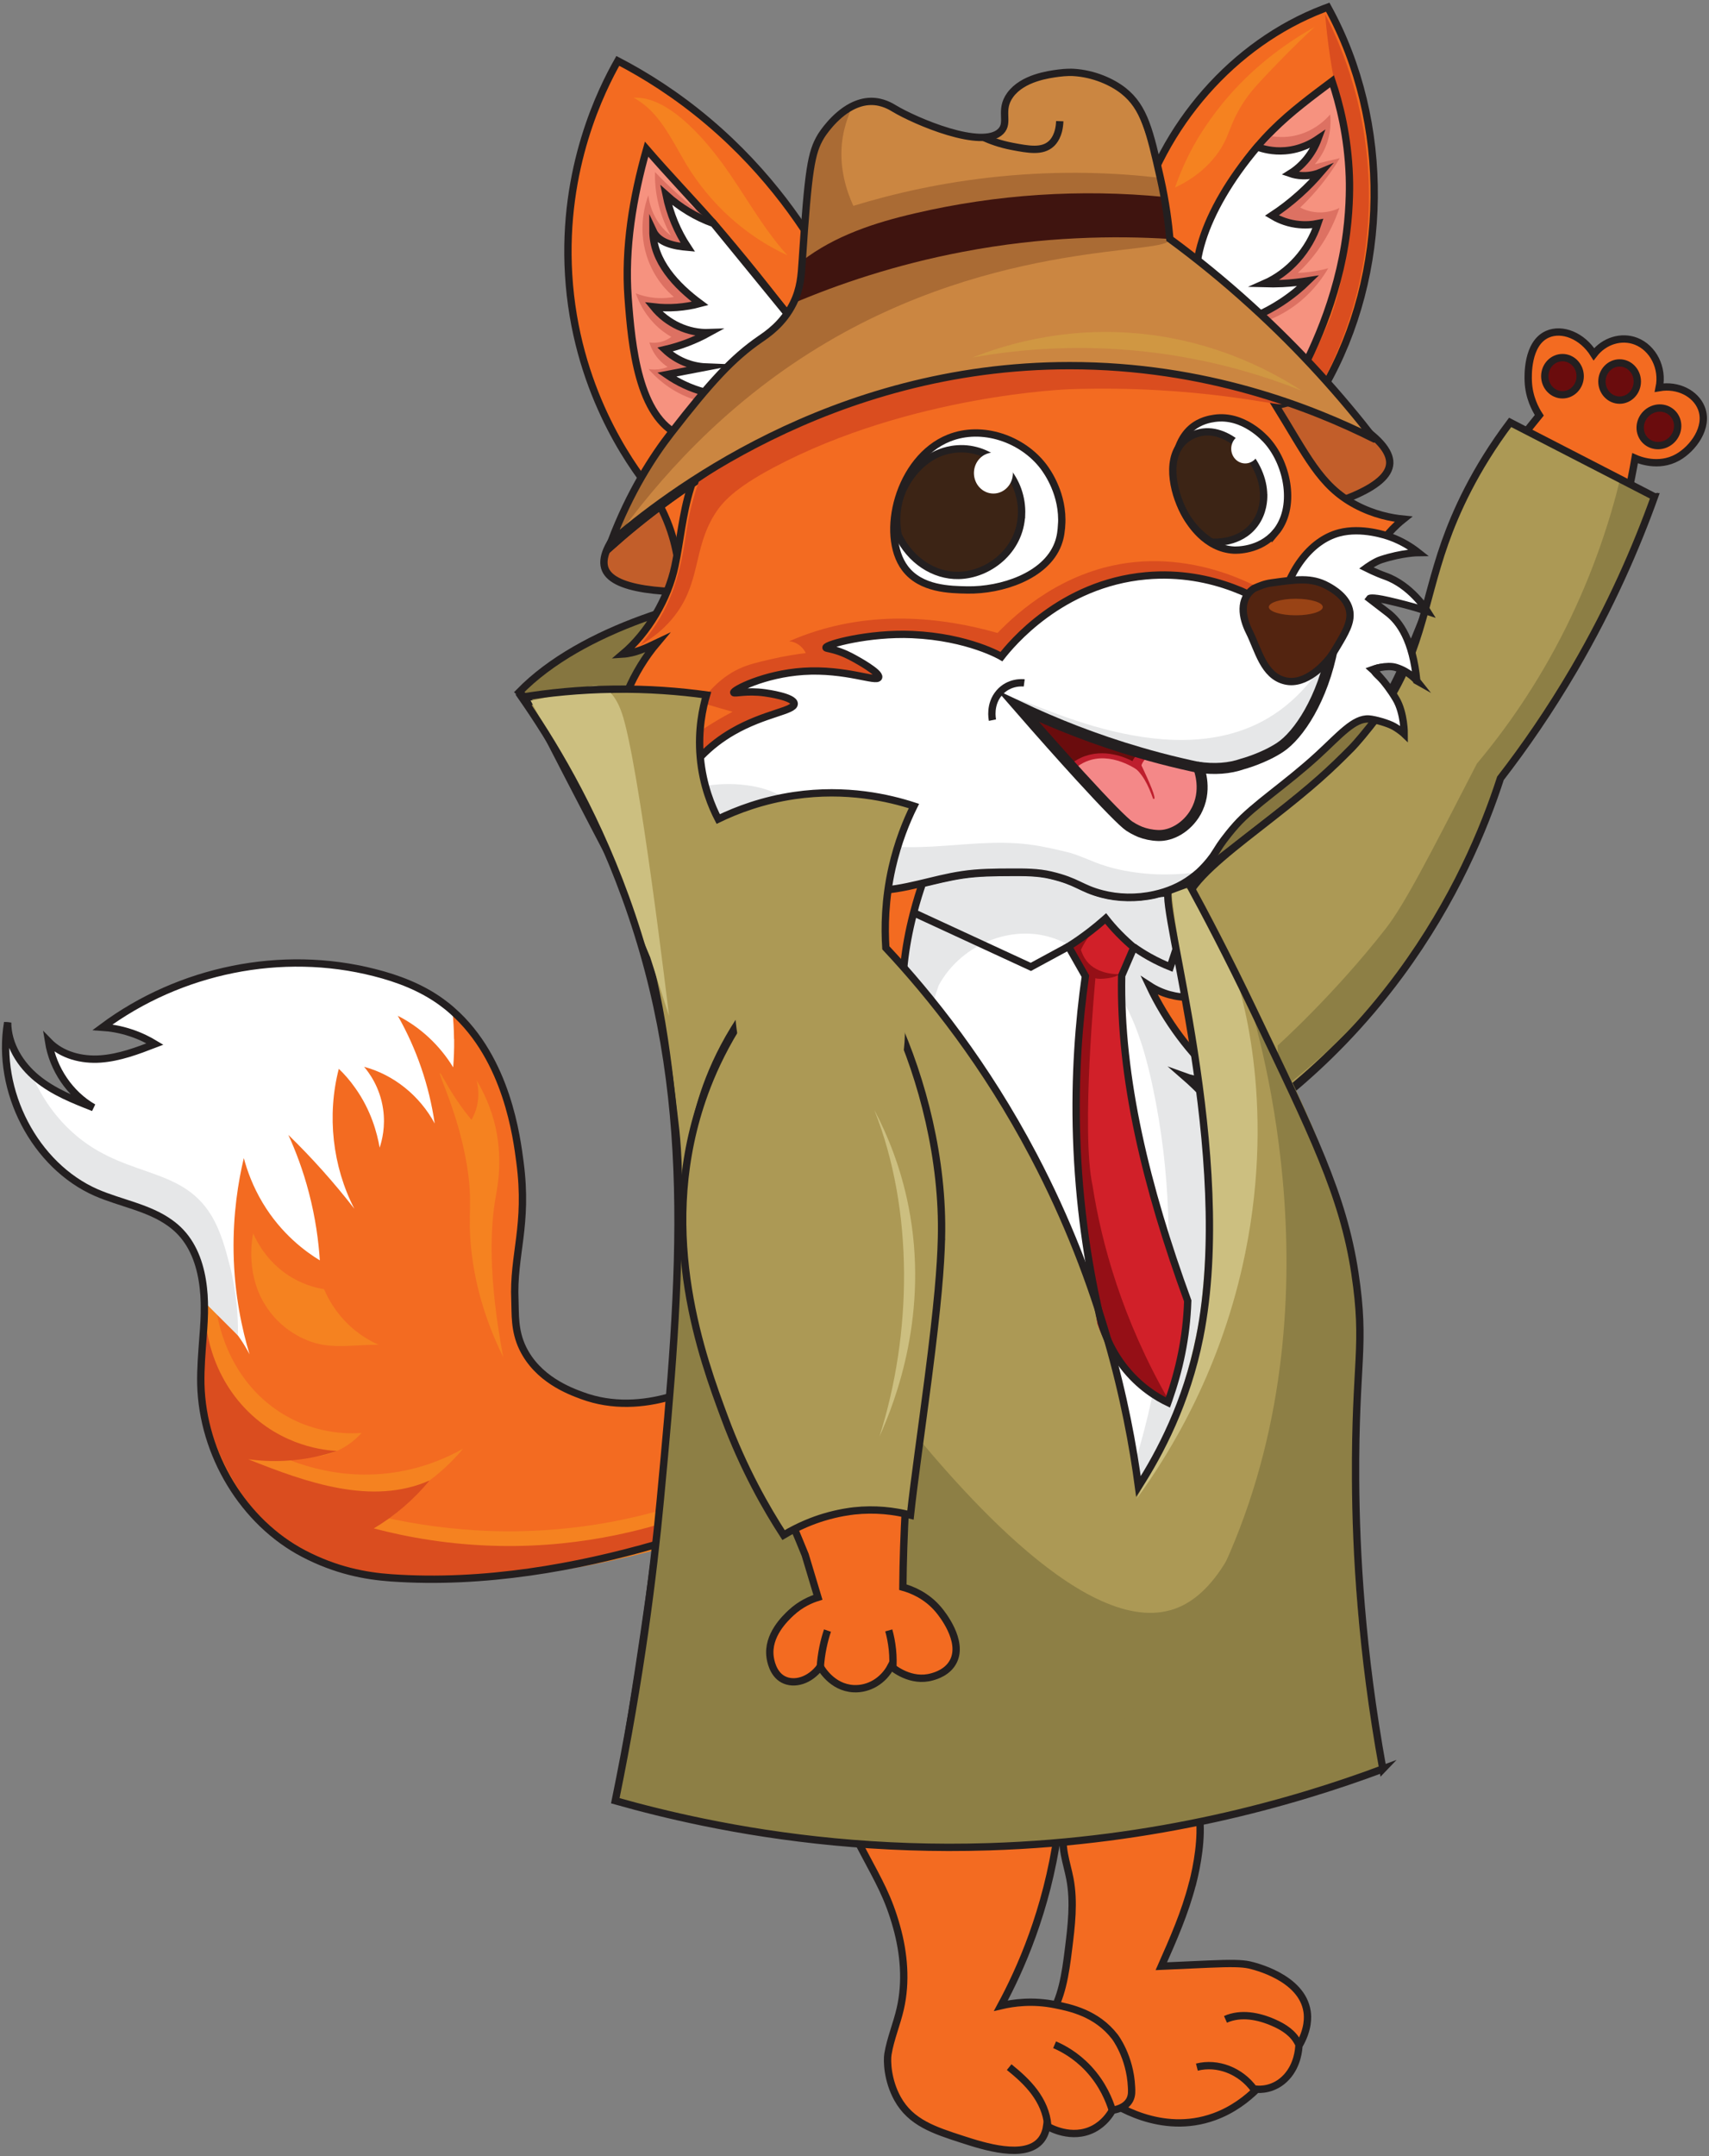 <svg width="299" height="377" viewBox="0 0 299 377" fill="none" xmlns="http://www.w3.org/2000/svg">
<rect x="0" y="0" width="299" height="377" fill="#808080" stroke="none"/>
<g clip-path="url(#clip0_2260_38763)">
<path d="M208.616 329.391C207.329 334.43 205.245 339.128 203.181 343.795C205.963 343.671 208.744 343.547 211.525 343.423C215.339 343.258 217.275 343.289 218.553 343.568C219.31 343.733 227.801 345.695 228.686 351.735C228.814 352.592 228.971 354.77 227.251 357.713C227.221 358.291 227.054 361.017 225.108 363.154C222.956 365.519 220.312 365.343 219.88 365.302C218.209 366.944 215.742 368.916 212.439 370.113C203.093 373.51 194.847 367.956 193.166 366.758C193.166 366.758 189.235 365.622 185.008 362.442C184.271 361.884 183.21 360.873 182.414 359.2C181.794 357.899 181.568 356.257 182.129 354.915C182.443 354.161 182.964 353.562 183.426 352.912C185.785 349.597 186.404 345.106 186.935 340.842C187.446 336.753 187.957 332.551 187.19 328.524C186.65 325.695 185.48 322.783 186.247 320.026C186.964 317.445 189.166 315.865 191.299 314.802C195.033 312.933 199.063 311.952 203.102 311.436C212.027 310.29 210.297 322.887 208.636 329.381L208.616 329.391Z" fill="#F36B21" stroke="#231F20" stroke-width="1.281" stroke-miterlimit="10"/>
<path d="M184.205 301.193C187.144 305.963 186.347 311.56 185.06 320.543C183.124 334.13 178.485 344.445 175.104 350.702C177.335 350.176 180.706 349.721 184.647 350.527C187.291 351.063 191.832 351.993 195.036 356.112C195.036 356.112 197.719 359.561 197.965 364.909C197.994 365.56 198.073 366.376 197.65 367.171C196.883 368.595 195.144 368.905 194.623 368.978C194.161 369.793 193.158 371.27 191.36 372.22C187.487 374.254 183.507 371.941 183.134 371.714C183.035 372.405 182.79 373.366 182.121 374.202C179.35 377.62 172.106 375.286 168.401 374.088C163.428 372.478 159.359 371.156 157.029 366.954C155.24 363.722 155.162 360.284 155.349 359.169C155.801 356.443 156.901 353.893 157.511 351.208C158.582 346.531 158.16 341.564 156.872 336.949C155.427 331.766 153.796 329.019 151.083 323.898C144.38 311.24 141.029 304.91 142.395 301.069C145.864 291.353 176.106 288.091 184.205 301.224V301.193Z" fill="#F36B21" stroke="#231F20" stroke-width="1.281" stroke-miterlimit="10"/>
<path d="M218.066 160.458C218.529 152.129 199.285 144.175 175.084 142.691C150.884 141.207 130.89 146.756 130.428 155.085C129.965 163.413 149.208 171.367 173.409 172.851C197.61 174.335 217.603 168.786 218.066 160.458Z" fill="#F36B21" stroke="#231F20" stroke-width="0.64" stroke-miterlimit="10"/>
<path d="M126.147 266.398C124.958 266.831 123.719 267.244 122.451 267.668C107.65 272.603 87.954 277.27 68.405 275.886C63.894 275.566 58.783 274.596 53.122 271.653C42.625 266.181 35.44 254.338 35.136 242.03C35.077 239.274 35.322 236.517 35.519 233.76C35.657 231.922 35.775 230.084 35.755 228.236C35.755 228.04 35.755 227.854 35.745 227.658C35.725 226.853 35.676 226.027 35.578 225.221C35.185 221.597 34.035 218.056 31.637 215.485C31.057 214.865 30.408 214.308 29.74 213.833C26.025 211.148 21.12 210.384 16.855 208.526C6.103 203.838 -0.689 190.808 1.326 178.779C1.326 182.641 3.577 186.203 6.476 188.567C9.395 190.942 12.884 192.315 16.334 193.657C12.245 191.314 9.258 186.946 8.481 182.124C10.82 184.54 14.319 185.397 17.602 185.16C20.885 184.912 24.03 183.725 27.116 182.537C26.428 181.845 24.973 180.565 22.742 179.884C20.639 179.244 18.85 179.44 17.926 179.605C23.528 175.527 28.629 173.234 32.128 171.933C32.128 171.933 48.149 165.965 65.476 170.044C68.071 170.653 72.503 171.758 77.192 175.175C77.879 175.681 78.548 176.208 79.157 176.755C88.75 185.191 90.411 199.037 90.951 203.198C92.416 214.297 89.713 219.346 90.067 227.379C90.165 229.609 89.919 232.573 91.423 235.691C94.047 241.112 99.561 243.166 101.763 243.992C113.439 248.339 125.154 240.977 127.336 239.552C126.933 248.494 126.53 257.446 126.117 266.387L126.147 266.398Z" fill="#F36B21" stroke="#231F20" stroke-width="0.64" stroke-miterlimit="10"/>
<path d="M29.742 213.833C30.42 214.308 31.059 214.866 31.639 215.485C34.037 218.056 35.187 221.597 35.58 225.222" stroke="#231F20" stroke-width="0.64" stroke-miterlimit="10"/>
<path d="M128.75 259.336C127.777 262.113 126.804 264.891 125.831 267.668C111.029 272.603 91.333 277.27 71.784 275.887C69.003 275.691 66.005 275.247 62.782 274.245C60 273.45 57.897 272.428 56.501 271.643C43.38 264.323 39.587 248.928 36.225 235.34C34.781 229.506 35.321 228.453 35.754 228.226C36.314 227.937 37.247 228.732 37.916 229.393C38.181 231.117 39.714 240.038 47.626 245.975C54.27 250.962 61.239 250.704 63.253 250.559C62.369 251.52 60.963 252.821 58.949 253.698C56.177 254.916 53.769 254.824 52.285 254.741C48.629 254.524 45.828 253.12 44.226 252.118C47.685 254.225 57.022 259.222 68.915 257.467C74.025 256.713 78.124 254.927 81.004 253.326C79.569 255.04 77.652 257.012 75.146 258.871C70.762 262.134 66.487 263.662 63.568 264.416C72.659 266.811 87.019 269.268 104.199 266.574C114.106 265.014 122.391 262.144 128.75 259.336Z" fill="#F58220"/>
<path d="M122.775 264.013C122.726 265.138 122.638 266.367 122.461 267.658C107.659 272.593 87.963 277.26 68.414 275.876C63.903 275.556 58.792 274.586 53.131 271.643C45.819 267.833 36.855 256.506 35.145 242.02C34.782 238.944 34.555 234.132 35.764 228.226C35.764 229.981 35.961 238.995 42.87 246.254C49.298 253.006 57.121 253.615 58.959 253.698C56.64 254.472 53.593 255.216 49.957 255.412C47.48 255.546 45.268 255.402 43.421 255.154C53.623 259.232 65.082 263.311 75.157 258.861C72.385 262.216 69.073 265.056 65.397 267.245C71.353 268.814 78.842 270.156 87.501 270.311C102.539 270.569 114.755 267.09 122.775 264.003V264.013Z" fill="#DA4D1F"/>
<path d="M233.61 146.317C220.774 155.919 216.705 169.693 215.575 174.164C210.454 163.137 205.343 152.12 200.223 141.092C203.161 136.653 206.297 131.294 209.216 125.016C212.783 117.314 215.132 110.158 216.715 104.098C231.064 109.302 245.355 126.266 252.244 138.17C247.871 138.986 240.765 140.969 233.61 146.317Z" fill="#867640" stroke="#231F20" stroke-width="0.64" stroke-miterlimit="10"/>
<path d="M134.325 124.056C136.212 137.334 142.826 146.152 145.824 149.693C135.524 150.819 125.224 151.944 114.933 153.08C112.476 148.33 109.321 142.982 105.282 137.427C100.328 130.633 95.296 125.212 90.844 121.01C101.704 109.859 122.54 104.036 135.76 102.91C134.551 107.257 133.037 114.825 134.344 124.056H134.325Z" fill="#867640" stroke="#231F20" stroke-width="1.281" stroke-miterlimit="10"/>
<path d="M243.145 81.01C242.821 89.508 206.239 94.257 173.825 98.47C141.47 102.672 108.024 107.009 105.783 99.234C103.434 91.088 135.072 68.558 170.356 63.613C206.515 58.543 243.479 72.379 243.145 81.01Z" fill="#C25E2A" stroke="#231F20" stroke-width="1.281" stroke-miterlimit="10"/>
<path d="M215.987 191.51C225.649 192.325 232.873 182.537 244.254 167.111C253.414 154.69 259.154 143.281 262.515 135.723C266.653 130.117 271.174 123.013 275.263 114.371C281.435 101.33 284.482 89.291 286.064 80.123C286.614 80.37 290.133 81.857 293.504 79.968C296.168 78.481 299.018 74.723 297.652 71.326C296.629 68.796 293.573 67.206 290.29 67.774C291.008 64.284 289.199 60.825 286.241 59.669C283.685 58.677 280.678 59.576 278.86 61.93C276.806 58.646 273.267 57.325 270.741 58.44C267.105 60.03 267.341 65.853 267.38 66.69C267.498 69.508 268.648 71.604 269.306 72.616C265.257 77.531 259.979 84.738 255.154 94.237C248.578 107.185 248.097 112.636 241.099 124.913C234.937 135.734 228.617 143.013 227.064 144.685C211.358 161.536 198.738 160.772 197.343 169.961C196.006 178.82 206.051 190.673 215.987 191.51Z" fill="#F36B21" stroke="#231F20" stroke-width="1.281" stroke-miterlimit="10"/>
<path d="M289.467 86.783C286.282 95.6 281.811 105.843 275.461 116.653C271.157 123.974 266.734 130.313 262.517 135.724C259.687 144.397 254.507 156.931 244.924 169.848C238.408 178.624 231.587 185.243 225.71 190.096C223.793 191.655 222.005 193.038 220.334 194.246C216.697 186.688 213.051 177.22 210.564 165.997C209.601 161.619 208.913 157.448 208.441 153.545C215.026 148.413 219.823 144.696 222.584 142.569C228.796 137.778 232.089 134.908 236.57 130.396C237.121 129.849 239.253 127.422 241.082 124.924C248.512 114.836 248.954 105.595 252.797 94.785C254.674 89.519 257.977 82.106 264.208 73.876C271.854 77.8 279.511 81.703 287.147 85.616C287.914 86.008 288.671 86.401 289.447 86.793L289.467 86.783Z" fill="#AC9955" stroke="#231F20" stroke-width="0.64" stroke-miterlimit="10"/>
<path d="M224.186 190.467C230.171 185.965 237.729 179.295 244.934 169.838C254.713 157.003 259.814 144.345 262.526 135.713C266.733 130.303 271.166 123.973 275.471 116.643C281.81 105.832 286.292 95.59 289.476 86.772C287.471 85.74 285.476 84.718 283.471 83.695C281.721 90.851 278.851 99.885 273.986 109.684C268.895 119.926 263.165 127.825 258.399 133.514C258.33 133.648 258.212 133.886 258.035 134.216C249.799 150.23 245.671 158.222 242.447 162.362C233.356 174.009 223.527 182.816 223.527 182.816C223.527 182.816 223.626 188.64 224.196 190.467H224.186Z" fill="#8D7F45"/>
<path d="M289.466 86.855C286.281 95.724 281.809 106.018 275.46 116.901C271.155 124.263 266.732 130.633 262.516 136.085C259.685 144.809 254.506 157.416 244.923 170.405C238.407 179.233 231.586 185.893 225.709 190.766C223.792 192.336 222.003 193.719 220.332 194.938C213.482 185.015 202.091 166.172 208.076 156.115C210.298 152.378 216.077 148.041 222.583 142.951C229.925 137.21 232.775 134.546 236.569 130.705C237.119 130.148 239.252 127.711 241.08 125.202C248.511 115.053 248.953 105.76 252.796 94.888C254.673 89.591 257.975 82.136 264.207 73.856C271.853 77.8 279.509 81.723 287.146 85.667C287.913 86.06 288.669 86.452 289.446 86.855H289.466Z" stroke="#231F20" stroke-width="1.281" stroke-miterlimit="10"/>
<path d="M231.616 67.774C231.39 68.187 231.154 68.59 230.908 68.992L118.53 97.614C118.235 95.817 117.695 93.504 116.653 90.975C115.69 88.641 114.579 86.772 113.606 85.378C110.176 81.031 100.672 67.826 99.483 48.022C98.352 29.313 105.291 15.591 108.092 10.645C112.82 13.103 118.334 16.531 123.965 21.301C134.639 30.325 141.214 40.299 145.077 47.413C150.119 45.286 159.505 38.606 169.146 38.017C178.189 37.47 193.698 37.439 198.799 38.812C203.251 21.889 215.831 7.579 231.518 1.549C231.773 1.446 232.029 1.342 232.294 1.25C243.4 21.383 243.086 47.867 231.616 67.774Z" fill="#F36B21" stroke="#231F20" stroke-width="1.281" stroke-miterlimit="10"/>
<path d="M230.88 67.784C230.684 67.536 230.418 67.175 230.094 66.741C228.62 64.718 228.502 64.273 228.541 63.995C228.639 63.282 229.15 62.714 229.583 62.147C230.133 61.424 230.949 59.782 232.433 56.354C233.278 54.403 235.853 47.185 235.991 36.355C236.079 29.241 235.087 23.417 234.016 17.171C233.799 15.89 232.836 11.739 232.187 6.03C232.02 4.543 231.912 3.314 231.843 2.499C234.546 7.733 239.726 19.442 239.5 35.239C239.274 51.078 233.73 62.642 230.88 67.784Z" fill="#DA4D1F"/>
<path d="M237.659 104.986C238.426 100.928 240.185 95.652 244.431 91.728C244.795 91.388 245.168 91.078 245.542 90.778C243.448 90.572 240.382 89.994 237.138 88.259C230.868 84.903 228.706 79.72 222.897 70.407C217.806 62.24 214.278 56.169 208.98 51.337C202.1 45.08 195.21 41.868 190.778 40.227C186.158 39.101 178.6 37.934 169.548 39.638C163.573 40.764 158.757 42.808 155.287 44.625C150.206 47.434 143.149 52.101 136.299 59.628C131.974 64.377 124.8 72.503 120.79 85.399C119.404 89.849 119.04 94.423 118.087 98.956C116.878 104.707 113.34 110.675 108.956 114.371C111.069 114.237 113.045 113.308 114.971 112.389C110.725 117.438 107.993 123.85 107.246 130.54C109.064 126.947 112.111 124.077 115.689 122.518C115.797 129.053 112.819 135.569 107.905 139.585C110.391 138.625 112.897 137.654 115.404 136.673C120.741 134.577 126.028 132.471 131.247 130.334" fill="#F36B21"/>
<path d="M237.659 104.986C238.426 100.928 240.185 95.652 244.431 91.728C244.795 91.388 245.168 91.078 245.542 90.778C243.448 90.572 240.382 89.994 237.138 88.259C230.868 84.903 228.706 79.72 222.897 70.407C217.806 62.24 214.278 56.169 208.98 51.337C202.1 45.08 195.21 41.868 190.778 40.227C186.158 39.101 178.6 37.934 169.548 39.638C163.573 40.764 158.757 42.808 155.287 44.625C150.206 47.434 143.149 52.101 136.299 59.628C131.974 64.377 124.8 72.503 120.79 85.399C119.404 89.849 119.04 94.423 118.087 98.956C116.878 104.707 113.34 110.675 108.956 114.371C111.069 114.237 113.045 113.308 114.971 112.389C110.725 117.438 107.993 123.85 107.246 130.54C109.064 126.947 112.111 124.077 115.689 122.518C115.797 129.053 112.819 135.569 107.905 139.585C110.391 138.625 112.897 137.654 115.404 136.673C120.741 134.577 126.028 132.471 131.247 130.334" stroke="#231F20" stroke-width="1.281" stroke-miterlimit="10"/>
<path d="M119.012 76.137C111.689 72.926 110.51 60.526 109.891 52.069C109.252 43.303 110.736 34.506 113.124 26.081C116.938 30.5 120.977 34.692 124.83 39.06C124.83 39.07 124.84 39.06 124.84 39.06C126.019 40.433 127.199 41.827 128.378 43.241C133.784 49.725 138.796 56.199 143.435 62.601C136.074 73.69 125.685 79.059 119.012 76.137Z" fill="#F6927F" stroke="#231F20" stroke-width="1.281" stroke-miterlimit="10"/>
<path d="M209.393 47.278C211.142 39.307 214.798 31.801 219.958 25.689C220.823 24.656 221.737 23.665 222.681 22.725C225.875 19.545 229.482 16.881 233.05 14.207C234.337 18.038 235.831 23.789 236.077 30.903C236.106 31.739 236.224 35.714 235.585 40.691C234.101 52.296 229.423 62.146 225.895 68.321L209.383 47.278" fill="#F6927F"/>
<path d="M209.393 47.278C211.142 39.307 214.798 31.801 219.958 25.689C220.823 24.656 221.737 23.665 222.681 22.725C225.875 19.545 229.482 16.881 233.05 14.207C234.337 18.038 235.831 23.789 236.077 30.903C236.106 31.739 236.224 35.714 235.585 40.691C234.101 52.296 229.423 62.146 225.895 68.321L209.383 47.278" stroke="#231F20" stroke-width="1.281" stroke-miterlimit="10"/>
<path d="M222.495 23.82C223.517 23.985 225.444 24.15 227.675 23.407C230.348 22.519 232.009 20.836 232.726 20.01C232.835 21.115 232.903 23.283 231.92 25.668C231.35 27.041 230.613 28.043 230.033 28.714C230.662 28.559 231.291 28.404 231.92 28.249C232.756 28.043 233.581 27.846 234.407 27.661C233.365 29.385 232.038 31.295 230.368 33.246C229.385 34.393 228.412 35.404 227.468 36.292C228.127 36.633 229.444 37.191 231.174 37.139C232.599 37.098 233.699 36.675 234.338 36.365C233.67 38.337 232.55 40.959 230.633 43.654C229.424 45.358 228.176 46.69 227.065 47.722C227.783 47.691 228.549 47.629 229.365 47.516C230.476 47.361 231.488 47.144 232.382 46.907C231.459 48.486 229.915 50.696 227.468 52.709C223.733 55.786 219.91 56.746 217.905 57.097C215.409 55.218 214.111 53.215 213.394 51.646C209.875 44.047 213.502 32.906 222.485 23.84L222.495 23.82Z" fill="#DD7162"/>
<path d="M219.959 25.689C220.971 26.061 222.681 26.525 224.814 26.36C227.625 26.143 229.65 24.935 230.603 24.285C229.679 26.794 227.949 28.962 225.748 30.335C226.288 30.521 227.015 30.697 227.89 30.717C229.306 30.769 230.436 30.397 231.114 30.108C230.082 31.316 228.844 32.627 227.379 33.939C225.669 35.477 224.008 36.716 222.524 37.687C223.379 38.203 224.804 38.915 226.701 39.194C228.313 39.432 229.669 39.277 230.573 39.091C229.03 43.768 225.531 47.692 221.187 49.602C222.19 49.633 223.261 49.622 224.391 49.571C226.013 49.488 227.507 49.313 228.863 49.096C227.635 50.294 226.082 51.615 224.155 52.875C221.295 54.744 218.593 55.818 216.489 56.458C213.197 55.921 211.644 54.547 210.858 53.505C207.044 48.476 210.297 37.088 219.949 25.699L219.959 25.689Z" fill="white" stroke="#231F20" stroke-width="1.281" stroke-miterlimit="10"/>
<path d="M138.984 56.891C133.922 50.707 128.861 44.522 123.799 38.337C122.079 37.005 120.29 35.519 118.452 33.836C117.067 32.566 115.779 31.306 114.59 30.077C114.56 31.564 114.668 33.629 115.278 35.983C115.848 38.203 116.664 39.948 117.361 41.187C116.713 40.691 115.828 39.886 115.042 38.668C113.882 36.871 113.548 35.105 113.44 34.135C112.978 35.374 111.543 39.69 113.145 44.749C114.393 48.693 116.821 51.016 117.902 51.925C117.155 52.059 116.231 52.163 115.179 52.121C113.528 52.049 112.182 51.657 111.238 51.295C111.681 52.555 112.575 54.61 114.403 56.52C115.484 57.656 116.585 58.409 117.45 58.905C117.145 59.132 116.742 59.39 116.231 59.586C115.14 60.02 114.157 59.958 113.607 59.875C113.823 60.567 114.256 61.682 115.189 62.756C115.759 63.407 116.339 63.861 116.801 64.16C116.526 64.274 116.211 64.387 115.858 64.46C114.904 64.687 114.059 64.635 113.469 64.532C114.57 65.802 116.968 68.218 120.782 69.633C124.202 70.903 127.17 70.779 128.772 70.593L139.004 56.881L138.984 56.891Z" fill="#DD7162"/>
<path d="M139.279 56.736L124.841 39.07H124.831C121.794 37.996 118.974 36.272 116.536 34.083C117.205 37.356 118.502 40.485 120.32 43.231C117.981 43.025 115.249 42.529 114.227 40.319C114.227 45.668 118.325 49.984 122.482 53.06C119.829 53.773 117.057 53.98 114.344 53.659C116.723 56.592 120.399 58.295 124.065 58.161C121.627 59.503 119.023 60.505 116.33 61.124C118.296 62.983 120.89 64.067 123.534 64.17C121.244 64.604 118.934 65.058 116.635 65.502C120.664 68.3 125.598 69.601 130.394 69.25L139.289 56.747L139.279 56.736Z" fill="white" stroke="#231F20" stroke-width="1.281" stroke-miterlimit="10"/>
<path d="M226.633 261.163C226.682 273.842 222.809 286.779 214.593 296.062C205.305 306.531 193.029 310.94 180.017 313.449C178.906 310.465 176.803 305.736 172.753 301.276C168.635 296.743 164.429 294.575 163.102 293.842C163.583 293.728 164.036 293.573 164.458 293.367C167.171 292.004 168.34 289.299 167.918 286.831C167.495 284.374 165.736 282.133 163.652 280.192C162.375 279.005 160.92 277.869 160.075 276.465C160.075 276.465 159.053 274.627 158.895 272.118C158.502 265.592 164.429 232.882 164.724 217.168C165.156 193.73 153.46 184.406 159.78 159.832C160.37 157.52 160.979 155.661 161.382 154.494C163.701 153.947 166.021 153.348 168.409 152.997C171.22 152.584 174.07 152.563 176.911 152.553C179.24 152.543 181.599 152.532 183.859 153.069C188.597 154.184 189.049 155.372 192.843 156.353C195.575 157.065 198.818 157.168 201.963 156.477C203.634 155.95 204.745 156.177 205.453 156.497C208.942 158.067 210.327 165.243 208.401 174.37C205.846 174.463 203.261 173.761 201.089 172.346C204.037 178.583 208.214 184.179 213.256 188.691C211.271 189.094 209.197 188.939 207.3 188.247C209.472 190.136 211.939 192.635 214.328 195.836C218.416 201.35 220.657 206.77 221.905 210.694C221.63 210.239 219.841 207.483 216.519 207.018C214.573 206.75 213.05 207.39 212.362 207.73C219.429 213.512 224.126 222.392 225.07 231.747C222.682 228.804 219.91 226.202 216.853 224.044C223.674 234.421 226.603 248.545 226.643 261.152L226.633 261.163Z" fill="#E6E7E8" stroke="#231F20" stroke-width="1.281" stroke-miterlimit="10"/>
<path d="M185.728 91.841C185.679 92.626 185.6 93.814 185.099 95.125C182.946 100.783 175.123 103.251 169.295 103.158C166.209 103.106 161.088 103.034 158.326 99.348C153.933 93.493 157.196 80.112 166.022 76.591C171.87 74.258 178.897 76.757 182.563 81.578C183.212 82.435 186.101 86.452 185.738 91.841H185.728Z" fill="white" stroke="#231F20" stroke-width="1.281" stroke-miterlimit="10"/>
<path d="M223.145 93.122C220.412 96.354 216.186 96.199 215.891 96.189C210.82 95.92 208.088 91.222 207.537 90.262C204.766 85.502 204.638 78.202 208.373 74.909C209.935 73.535 211.724 73.257 212.481 73.143C217.552 72.42 221.307 76.612 221.779 77.17C225.346 81.279 226.811 88.796 223.145 93.132V93.122Z" fill="white" stroke="#231F20" stroke-width="1.281" stroke-miterlimit="10"/>
<path d="M224.302 105.523C224.155 105.977 212.046 98.326 197.736 101.062C187.947 102.942 180.487 109.033 175.219 114.826C175.219 114.826 169.45 111.419 159.602 110.975C152.024 110.644 144.456 112.699 144.505 113.256C144.525 113.38 144.849 113.36 145.852 113.638C147.503 114.082 148.663 114.712 149.478 115.156C149.813 115.332 154 117.614 153.734 118.45C153.429 119.389 147.975 116.911 140.544 117.407C133.625 117.872 128.269 120.69 128.367 121.114C128.426 121.382 130.519 120.711 133.812 121.165C134.274 121.227 138.874 121.878 138.952 123.055C139.021 124.315 133.792 124.707 128.161 127.959C126.274 129.054 124.337 130.468 122.549 132.358C122.549 132.358 122.549 132.389 122.509 132.399C122.224 132.699 119.482 135.621 117.349 139.079C117.045 139.575 116.74 140.091 116.475 140.608C115.865 140.525 115.276 140.391 114.696 140.174C114.303 140.029 113.87 139.812 113.733 139.399C113.624 139.059 113.733 138.687 113.831 138.357C114.303 136.86 114.902 135.6 115.59 134.206C116.209 132.957 118.735 130.055 124.839 126.338C126.254 125.471 127.443 124.831 128.17 124.459C126.303 123.922 124.446 123.385 122.578 122.848C125.084 119.255 127.748 117.655 129.35 116.911C130.922 116.189 132.416 115.838 134.805 115.28C137.311 114.692 139.444 114.382 140.977 114.196C140.829 113.886 140.554 113.422 140.073 112.998C139.286 112.306 138.431 112.152 138.068 112.121C138.854 111.78 139.67 111.449 140.495 111.14C152.555 106.659 164.604 107.856 174.521 110.675C178.217 106.844 185.962 100.03 197.117 98.45C212.194 96.323 224.459 105.048 224.302 105.513V105.523Z" fill="#DA4D1F"/>
<path d="M178.721 90.014C178.466 96.333 172.932 100.504 167.733 100.618C163.379 100.711 159.251 97.954 157.148 93.576C156.902 92.317 156.46 89.229 157.865 85.864C158.091 85.316 160.204 80.433 165.217 78.904C165.856 78.708 167.094 78.409 168.637 78.471C174.446 78.729 178.977 83.902 178.731 90.014H178.721Z" fill="#3C2415" stroke="#231F20" stroke-width="1.281" stroke-miterlimit="10"/>
<path d="M221.089 86.638C221.089 87.309 221.05 89.57 219.526 91.625C216.941 95.125 212.42 94.826 211.939 94.795C210.838 94.082 208.98 92.678 207.526 90.262C205.462 86.824 203.879 80.763 206.749 77.5C208.165 75.89 210.101 75.601 210.533 75.549C215.585 74.94 221.099 80.97 221.079 86.628L221.089 86.638Z" fill="#3C2415" stroke="#231F20" stroke-width="1.281" stroke-miterlimit="10"/>
<path d="M240.392 76.726C229.728 71.336 211.054 63.819 187.142 63.933C144.997 64.129 116.003 87.898 107.207 95.724C110.234 86.194 114.303 79.751 117.429 75.673C122.146 69.509 127.306 62.787 133.007 59.287C133.813 58.801 136.152 57.428 137.931 54.61C138.255 54.083 138.54 53.556 138.766 53.04C139.641 51.109 139.896 49.354 140.014 48.414C140.073 48.012 140.122 47.62 140.162 47.237C140.23 46.67 140.289 46.133 140.348 45.606C141.606 34.145 140.358 29.086 143.611 23.831C143.808 23.5 145.872 20.268 148.948 18.647C149.99 18.11 151.13 17.739 152.369 17.728C154.059 17.718 155.248 18.369 156.447 18.978C157.863 19.69 171.485 26.556 175.072 22.974C176.664 21.394 174.748 19.298 176.743 16.582C178.925 13.609 183.485 13.02 185.186 12.793C186.522 12.617 187.515 12.648 187.741 12.659C188.488 12.679 193.068 12.906 196.557 15.89C198.523 17.563 199.614 19.69 200.941 23.676C201.609 25.689 202.336 28.157 202.995 31.089C203.24 32.142 203.457 33.257 203.673 34.434C203.761 34.909 203.85 35.415 203.928 35.931C203.997 36.365 204.066 36.799 204.125 37.243C204.331 38.688 204.518 40.196 204.666 41.786C209.216 45.131 213.993 48.982 218.877 53.422C227.654 61.383 234.741 69.416 240.412 76.726H240.392Z" fill="#CB8641" stroke="#231F20" stroke-width="0.64" stroke-miterlimit="10"/>
<path d="M247.891 119.038C247.891 119.038 246.663 117.468 244.265 116.715C242.584 116.178 240.441 116.271 240.146 117.066C239.812 117.995 242.318 118.965 244.265 122.259C245.699 124.706 245.68 128.32 245.68 128.32C245.68 128.32 245.021 127.69 243.921 127.05C242.898 126.451 240.54 125.79 239.517 125.718C236.893 125.522 234.348 128.578 230.593 132.027C225.03 137.138 219.33 140.782 216.234 144.272C214.376 146.368 213.393 147.896 213.393 147.896C213 148.506 212.617 149.125 212.214 149.724C211.359 150.901 210.504 151.789 209.757 152.491C209.266 152.925 208.833 153.265 208.46 153.534C206.523 154.979 204.273 155.909 201.953 156.415C198.818 157.117 195.565 157.003 192.832 156.291C189.029 155.31 188.577 154.122 183.849 153.007C181.589 152.47 179.23 152.481 176.901 152.491C174.07 152.501 171.21 152.512 168.399 152.935C163.131 153.699 158.227 155.681 152.909 155.723C150.472 155.743 146.098 155.444 141.263 153.11C138.462 151.768 136.24 150.034 134.766 148.712C133.439 147.514 132.702 146.626 132.702 146.626C131.739 145.697 131.071 144.964 129.921 144.406C126.412 143.56 123.749 143.973 122.117 144.417C121.213 144.665 120.505 144.964 119.778 145.263C116.269 146.688 113.9 148.382 113.203 148.939H112.977C112.977 148.939 112.986 148.939 112.986 148.929C114.48 147.349 114.805 145.325 114.913 144.757C115.119 143.622 115.581 142.414 116.171 141.226C116.505 140.504 116.918 139.781 117.35 139.079C119.483 135.609 122.225 132.698 122.51 132.388C122.53 132.378 122.549 132.347 122.549 132.347C124.348 130.457 126.284 129.043 128.171 127.948C133.803 124.696 139.022 124.304 138.953 123.034C138.884 121.856 134.275 121.206 133.813 121.144C130.53 120.69 128.427 121.361 128.368 121.092C128.279 120.659 133.626 117.85 140.545 117.386C147.976 116.9 153.43 119.368 153.725 118.429C153.991 117.592 149.804 115.321 149.469 115.135C148.654 114.691 147.504 114.071 145.843 113.617C144.84 113.349 144.516 113.359 144.506 113.235C144.457 112.677 152.015 110.623 159.603 110.953C169.451 111.387 175.21 114.804 175.21 114.804C176.832 112.739 185.54 102.032 200.499 100.68C212.479 99.596 221.237 105.181 223.9 107.04C225.129 100.081 229.158 94.526 234.279 93.173C238.23 92.12 242.584 93.638 243.213 93.865C245.424 94.66 247.075 95.775 248.147 96.622C248.147 96.622 245.365 96.643 241.631 97.861C240.52 98.212 239.006 98.718 239.026 99.306C239.046 99.916 240.726 100.163 242.338 100.731C246.81 102.311 249.552 106.627 249.719 106.895C249.592 106.854 247.39 106.038 242.79 104.996C239.832 104.324 239.635 104.583 239.596 104.665C239.419 105.078 241.532 106.162 242.79 107.123C244.923 108.754 247.184 111.996 247.872 119.027L247.891 119.038Z" fill="white"/>
<path d="M247.891 119.038C247.891 119.038 246.663 117.468 244.265 116.715C242.584 116.178 240.441 116.271 240.146 117.066C239.812 117.995 242.318 118.965 244.265 122.259C245.699 124.706 245.68 128.32 245.68 128.32C245.68 128.32 245.021 127.69 243.921 127.05C242.898 126.451 240.54 125.79 239.517 125.718C236.893 125.522 234.348 128.578 230.593 132.027C225.03 137.138 219.33 140.782 216.234 144.272C214.376 146.368 213.393 147.896 213.393 147.896C213 148.506 212.617 149.125 212.214 149.724C211.359 150.901 210.504 151.789 209.757 152.491C209.266 152.925 208.833 153.265 208.46 153.534C206.523 154.979 204.273 155.909 201.953 156.415C198.818 157.117 195.565 157.003 192.832 156.291C189.029 155.31 188.577 154.122 183.849 153.007C181.589 152.47 179.23 152.481 176.901 152.491C174.07 152.501 171.21 152.512 168.399 152.935C163.131 153.699 158.227 155.681 152.909 155.723C150.472 155.743 146.098 155.444 141.263 153.11C138.462 151.768 136.24 150.034 134.766 148.712C133.439 147.514 132.702 146.626 132.702 146.626C131.739 145.697 131.071 144.964 129.921 144.406C126.412 143.56 123.749 143.973 122.117 144.417C121.213 144.665 120.505 144.964 119.778 145.263C116.269 146.688 113.9 148.382 113.203 148.939H112.977C112.977 148.939 112.986 148.939 112.986 148.929C114.48 147.349 114.805 145.325 114.913 144.758C115.119 143.622 115.581 142.414 116.171 141.226C116.505 140.504 116.918 139.781 117.35 139.079C119.483 135.609 122.225 132.698 122.51 132.388C122.53 132.378 122.549 132.347 122.549 132.347C124.348 130.457 126.284 129.043 128.171 127.948C133.803 124.696 139.022 124.304 138.953 123.034C138.884 121.856 134.275 121.206 133.813 121.144C130.53 120.69 128.427 121.361 128.368 121.092C128.279 120.659 133.626 117.85 140.545 117.386C147.976 116.9 153.43 119.368 153.725 118.429C153.991 117.592 149.804 115.321 149.469 115.135C148.654 114.691 147.504 114.071 145.843 113.617C144.84 113.349 144.516 113.359 144.506 113.235C144.457 112.677 152.015 110.623 159.603 110.953C169.451 111.387 175.21 114.804 175.21 114.804C176.832 112.739 185.54 102.032 200.499 100.68C212.479 99.596 221.237 105.181 223.9 107.04C225.129 100.081 229.158 94.526 234.279 93.173C238.23 92.12 242.584 93.638 243.213 93.865C245.424 94.66 247.075 95.775 248.147 96.622C248.147 96.622 245.365 96.643 241.631 97.861C240.52 98.212 239.006 98.718 239.026 99.306C239.046 99.916 240.726 100.163 242.338 100.731C246.81 102.311 249.552 106.627 249.719 106.895C249.592 106.854 247.39 106.038 242.79 104.996C239.832 104.324 239.635 104.583 239.596 104.665C239.419 105.078 241.532 106.162 242.79 107.123C244.923 108.754 247.184 111.996 247.872 119.027L247.891 119.038Z" stroke="#231F20" stroke-width="0.64" stroke-miterlimit="10"/>
<path d="M209.748 152.491C208.284 153.699 205.65 155.527 201.944 156.415C200.362 156.787 196.814 157.323 192.824 156.291C189.02 155.31 188.568 154.123 183.841 153.008C181.58 152.471 179.221 152.481 176.892 152.491C174.061 152.502 171.201 152.512 168.39 152.935C163.122 153.699 158.218 155.682 152.901 155.723C150.463 155.744 146.09 155.444 141.254 153.111C138.453 151.769 136.232 150.034 134.757 148.712C133.431 147.515 132.693 146.627 132.693 146.627C131.73 145.697 131.062 144.964 129.912 144.407C129.873 144.366 129.843 144.355 129.804 144.345C129.539 144.19 129.303 144.087 129.106 144.056C126.393 143.54 123.917 143.973 123.13 144.138C123.052 144.149 122.953 144.18 122.865 144.2C122.619 144.273 122.374 144.345 122.118 144.417C121.292 144.675 120.506 144.954 119.779 145.264L116.172 141.227C116.506 140.504 116.919 139.781 117.351 139.079C120.555 137.84 125.244 136.58 130.669 137.303C139.357 138.46 139.76 143.364 148.38 146.41C159.849 150.457 170.543 145.79 182.111 147.979C184.863 148.496 187.398 149.167 187.398 149.167C190.583 150.179 192.077 151.325 196.627 152.213C202.19 153.286 206.672 152.884 209.758 152.481L209.748 152.491Z" fill="#E6E7E8"/>
<path d="M190.653 275.37C203.705 249.599 207.715 218.902 201.749 190.385C200.57 184.737 198.977 179.089 196.048 174.195C193.12 169.301 188.687 165.191 183.36 163.756C176.136 161.815 167.88 165.511 164.214 172.326L153.609 204.509L190.663 275.37H190.653Z" fill="white"/>
<path d="M247.891 119.038C247.891 119.038 246.663 117.468 244.265 116.715C242.584 116.178 240.146 117.066 240.146 117.066C240.146 117.066 242.319 118.965 244.265 122.259C245.699 124.706 245.68 128.32 245.68 128.32C245.68 128.32 245.021 127.69 243.921 127.05C242.898 126.451 240.54 125.79 239.517 125.718C236.893 125.522 234.348 128.578 230.593 132.027C225.03 137.138 219.33 140.782 216.234 144.272C214.376 146.368 213.393 147.896 213.393 147.896C213 148.506 212.617 149.125 212.214 149.724C211.359 150.901 210.504 151.789 209.757 152.491C209.266 152.925 208.833 153.265 208.46 153.534C206.523 154.979 204.273 155.909 201.953 156.415C198.818 157.117 195.565 157.003 192.832 156.291C189.029 155.31 188.577 154.122 183.849 153.007C181.589 152.47 179.23 152.481 176.901 152.491C174.07 152.501 171.21 152.512 168.399 152.935C163.131 153.699 158.227 155.681 152.909 155.723C150.472 155.743 146.098 155.444 141.263 153.111C138.462 151.768 136.24 150.034 134.766 148.712C133.439 147.514 132.702 146.626 132.702 146.626C131.739 145.697 131.071 144.964 129.921 144.406C126.412 143.56 123.749 143.973 122.117 144.417C121.213 144.665 120.505 144.964 119.778 145.263C116.269 146.688 113.9 148.382 113.203 148.939H112.977C112.977 148.939 112.986 148.939 112.986 148.929C114.48 147.349 114.805 145.325 114.913 144.758C115.119 143.622 115.581 142.414 116.171 141.226C116.505 140.504 116.918 139.781 117.35 139.079C119.483 135.609 122.225 132.698 122.51 132.388C122.53 132.378 122.549 132.347 122.549 132.347C124.348 130.457 126.284 129.043 128.171 127.948C133.803 124.696 139.022 124.304 138.953 123.034C138.884 121.856 134.275 121.206 133.813 121.144C130.53 120.69 128.427 121.361 128.368 121.092C128.279 120.659 133.626 117.85 140.545 117.386C147.976 116.9 153.43 119.368 153.725 118.429C153.991 117.592 149.804 115.321 149.469 115.135C148.654 114.691 147.504 114.071 145.843 113.617C144.84 113.349 144.516 113.359 144.506 113.235C144.457 112.677 152.015 110.623 159.603 110.953C169.451 111.387 175.21 114.804 175.21 114.804C176.832 112.739 185.54 102.032 200.499 100.68C212.479 99.596 221.237 105.181 223.9 107.04C225.129 100.081 229.158 94.526 234.279 93.173C238.23 92.12 242.584 93.638 243.213 93.865C245.424 94.66 247.075 95.775 248.147 96.622C248.147 96.622 245.365 96.643 241.631 97.861C240.52 98.212 239.026 99.306 239.026 99.306C239.026 99.306 240.726 100.163 242.338 100.731C246.81 102.311 249.552 106.627 249.719 106.895C249.592 106.854 247.39 106.038 242.79 104.996C239.832 104.324 239.596 104.665 239.596 104.665C239.596 104.665 241.532 106.162 242.79 107.123C244.923 108.754 247.184 111.996 247.872 119.027L247.891 119.038Z" stroke="#231F20" stroke-width="1.281" stroke-miterlimit="10"/>
<path d="M241.945 309.299C225.993 315.246 202.297 321.988 173.028 322.907C153.784 323.516 136.849 321.451 123.041 318.612C117.36 317.445 112.219 316.154 107.649 314.864C111.355 293.697 113.851 275.752 115.522 262.309C119.983 215.429 119.225 203.139 118.379 196.242C117.043 185.339 115.63 167.721 108.553 153.927C107.512 151.903 102.086 141.629 93.487 124.892C93.27 124.469 92.759 123.478 92.543 123.055C96.455 122.105 101.064 121.279 106.263 120.907C112.937 120.432 118.814 120.824 123.601 121.496C122.873 123.984 121.881 128.537 122.706 134.113C123.296 138.088 124.603 141.175 125.645 143.189C128.898 141.619 133.419 139.895 138.992 139.079C148.103 137.747 155.573 139.513 159.887 140.917C158.551 143.612 157.076 147.236 156.064 151.696C154.796 157.324 154.747 162.218 154.973 165.708C162.836 174.102 172.418 186.079 180.822 202.052C192.763 224.726 197.294 245.861 199.171 259.903C202.916 254.07 207.604 245.242 209.884 233.791C216.194 202.217 202.828 158.356 204.439 155.734C205.609 155.3 206.788 154.856 207.958 154.422C210.73 159.502 214.769 167.163 219.31 176.662C229.61 198.201 234.966 208.928 237.04 222.599C238.996 235.526 237.04 237.973 237.158 258.737C237.227 271.261 238.151 288.514 241.925 309.288L241.945 309.299Z" fill="#AC9955" stroke="#231F20" stroke-width="0.64" stroke-miterlimit="10"/>
<path d="M212.836 317.91C207.283 319.138 201.337 320.222 195.037 321.069C188.127 322.009 180.766 322.659 173.031 322.907C153.777 323.516 136.853 321.451 123.044 318.601C117.363 317.445 112.223 316.144 107.652 314.853C112.193 292.83 114.375 274.606 115.525 262.309C117.078 245.551 118.532 229.96 118.916 215.66C125.638 216.971 133.01 222.34 137.01 225.975C140.676 229.31 143.605 232.16 146.249 234.916C152.303 241.225 156.411 246.326 157.335 247.451C165.404 257.322 188.874 286.046 204.796 281.534C215.077 278.623 217.849 263.073 220.325 263.899C222.232 264.529 222.301 274.286 212.836 317.91Z" fill="#8D7F45"/>
<path d="M141.881 161.454C139.965 164.262 138.048 167.081 136.132 169.889C127.522 179.068 124.072 187.886 122.529 193.245C114.902 219.708 129.635 247.193 130.274 248.36C134.402 255.866 140.869 271.87 140.869 271.87L143.1 279.294C141.931 279.655 140.103 280.409 138.373 282.03C137.419 282.928 134.205 285.933 134.736 289.743C134.795 290.166 135.139 292.624 137.007 293.635C138.923 294.668 141.714 293.873 143.513 291.416C143.631 291.632 145.518 295.06 149.322 295.267C152.005 295.411 154.57 293.883 155.887 291.343C156.27 291.674 159.376 294.265 163.091 293.191C163.72 293.016 165.833 292.407 166.806 290.466C168.605 286.873 164.762 282.123 164.231 281.493C162.118 278.953 159.484 277.941 157.961 277.518C157.98 275.205 158.03 272.882 158.108 270.528C158.747 251.168 161.184 233.12 164.713 216.517" fill="#F36B21"/>
<path d="M141.881 161.454C139.965 164.262 138.048 167.081 136.132 169.889C127.522 179.068 124.072 187.886 122.529 193.245C114.902 219.708 129.635 247.193 130.274 248.36C134.402 255.866 140.869 271.87 140.869 271.87L143.1 279.294C141.931 279.655 140.103 280.409 138.373 282.03C137.419 282.928 134.205 285.933 134.736 289.743C134.795 290.166 135.139 292.624 137.007 293.635C138.923 294.668 141.714 293.873 143.513 291.416C143.631 291.632 145.518 295.06 149.322 295.267C152.005 295.411 154.57 293.883 155.887 291.343C156.27 291.674 159.376 294.265 163.091 293.191C163.72 293.016 165.833 292.407 166.806 290.466C168.605 286.873 164.762 282.123 164.231 281.493C162.118 278.953 159.484 277.941 157.961 277.518C157.98 275.205 158.03 272.882 158.108 270.528C158.747 251.168 161.184 233.12 164.713 216.517" stroke="#231F20" stroke-width="1.281" stroke-miterlimit="10"/>
<path d="M172.035 23.995C173.146 24.501 174.876 25.183 177.077 25.596C179.957 26.143 182.345 26.587 183.937 25.121C184.311 24.77 185.323 23.696 185.412 21.187" stroke="#231F20" stroke-width="1.281" stroke-miterlimit="10"/>
<path d="M203.665 34.445L140.164 47.238C140.321 41.249 140.773 36.221 141.235 32.39C141.678 28.663 142.12 26.319 143.614 23.831C143.81 23.5 145.874 20.268 148.951 18.648C149.059 19.153 147.634 21.404 147.28 25.287C146.906 29.54 148.046 33.237 149.295 35.994C156.253 33.867 164.873 31.853 174.849 30.862C185.758 29.768 195.321 30.201 202.977 31.099L203.656 34.445H203.665Z" fill="#AA6B34"/>
<path d="M204.118 37.243C204.118 37.243 204.098 37.252 204.078 37.252" stroke="#231F20" stroke-width="0.64" stroke-miterlimit="10"/>
<path d="M240.392 76.726C229.728 71.336 211.054 63.819 187.142 63.933C144.997 64.129 116.003 87.898 107.207 95.724C107.374 95.239 107.522 94.743 107.698 94.268C110.657 85.533 114.47 79.545 117.429 75.673C122.146 69.509 127.306 62.787 133.007 59.287C133.813 58.801 136.152 57.428 137.931 54.61C138.255 54.083 138.54 53.556 138.766 53.04C139.415 51.595 139.719 50.263 139.896 49.282C139.945 48.951 139.975 48.662 140.014 48.414C140.073 48.012 140.122 47.62 140.162 47.237C140.23 46.67 140.289 46.133 140.348 45.606C141.606 34.145 140.358 29.086 143.611 23.831C143.808 23.5 145.872 20.268 148.948 18.647C149.99 18.11 151.13 17.739 152.369 17.728C154.059 17.718 155.248 18.369 156.447 18.978C157.863 19.69 171.485 26.556 175.072 22.974C176.664 21.394 174.748 19.298 176.743 16.582C178.925 13.609 183.485 13.02 185.186 12.793C186.522 12.617 187.515 12.648 187.741 12.659C188.488 12.679 193.068 12.906 196.557 15.89C198.523 17.563 199.614 19.69 200.941 23.676C201.609 25.689 202.336 28.157 202.995 31.089C203.24 32.142 203.457 33.257 203.673 34.434C203.761 34.909 203.85 35.415 203.928 35.931C203.997 36.365 204.066 36.799 204.125 37.243C204.331 38.688 204.518 40.196 204.666 41.786C209.216 45.131 213.993 48.982 218.877 53.422C227.654 61.383 234.741 69.416 240.412 76.726H240.392Z" stroke="#231F20" stroke-width="0.64" stroke-miterlimit="10"/>
<path d="M139.897 49.282C142.177 48.146 145.008 46.834 148.31 45.554C176.557 34.61 204.48 38.915 204.647 41.785C204.824 44.77 174.66 41.517 143.16 60.753C126.413 70.985 115.031 84.046 107.699 94.258C110.658 85.523 114.471 79.534 117.429 75.662C122.147 69.498 127.307 62.776 133.007 59.276C133.607 58.904 136.103 57.521 137.931 54.599C138.325 53.969 138.6 53.412 138.767 53.03" fill="#AA6B34"/>
<path d="M204.657 41.786C199.851 41.476 194.337 41.373 188.264 41.672C182.17 41.961 175.487 42.684 168.371 44.047C156.606 46.287 146.65 49.695 138.758 53.04C139.406 51.594 139.711 50.263 139.888 49.282C139.937 48.951 139.967 48.662 140.006 48.414C140.065 48.012 140.114 47.619 140.153 47.237C140.222 46.669 140.281 46.132 140.34 45.606C146.1 41.187 153.097 38.915 160.066 37.304C174.337 33.969 189.089 33.009 203.655 34.434H203.724L203.91 35.931L204.077 37.253L204.647 41.786H204.657Z" fill="#3F140F"/>
<path d="M113.704 167.266C113.704 167.266 105.959 148.454 101.094 138.48C98.371 132.894 95.6 127.556 92.828 122.486C96.17 121.888 98.833 121.206 100.72 120.659C102.784 120.06 103.974 119.626 105.33 120.132C106.342 120.514 107.659 121.516 108.74 124.51C111.767 132.966 117.055 177.664 117.055 177.664L113.714 167.256L113.704 167.266Z" fill="#CCBF80"/>
<path d="M164.714 216.517C164.587 221.494 164.075 227.988 162.405 240.885C161.245 249.888 159.948 258.83 159.289 264.911C156.4 264.168 153.087 263.786 149.451 264.178C148.792 264.25 146.738 264.498 144.134 265.283C142.315 265.83 139.848 266.77 137.087 268.411C134.138 263.868 130.118 256.919 126.747 247.823C122.973 237.653 115.061 216.321 122.541 193.245C124.3 187.824 127.976 179.006 136.143 169.889C138.06 163.488 140.183 161.722 141.883 161.454C149.893 160.184 165.422 189.001 164.714 216.507V216.517Z" fill="#AC9955" stroke="#231F20" stroke-width="1.281" stroke-miterlimit="10"/>
<path d="M158.325 180.038C158.325 192.232 151.573 201.009 143.317 199.635C135.14 198.283 128.574 187.472 128.574 175.495C128.574 163.518 135.14 154.721 143.317 155.857C151.494 156.993 158.325 167.844 158.325 180.038Z" fill="#AC9955"/>
<path d="M76.978 187.628C77.174 187.545 78.088 189.765 80.378 193.038C81.174 194.174 81.902 195.103 82.482 195.805C82.826 195.217 83.229 194.37 83.474 193.286C83.907 191.355 83.602 189.734 83.376 188.887C84.477 190.715 85.951 193.606 86.757 197.385C87.956 203.002 87.022 207.586 86.728 209.279C85.784 214.566 85.371 223.146 88.045 237.312C84.251 229.589 82.954 223.105 82.462 218.613C81.764 212.16 82.806 210.415 81.676 203.673C80.172 194.628 76.624 187.793 76.978 187.638V187.628Z" fill="#F58220"/>
<path d="M79.455 181.69C79.475 183.466 79.406 185.118 79.288 186.626C76.929 182.764 73.538 179.605 69.597 177.612C72.88 183.384 75.091 189.806 76.054 196.445C73.43 191.571 68.86 187.906 63.7 186.533C64.535 187.514 66.481 190.074 67.032 193.956C67.464 196.982 66.835 199.418 66.423 200.668C65.971 198.076 64.909 194.111 62.167 190.26C61.214 188.897 60.221 187.782 59.277 186.884C57.174 194.999 58.167 203.941 61.99 211.344C58.432 206.76 54.579 202.454 50.451 198.438C51.7 201.184 53.007 204.56 54.039 208.525C55.218 213.017 55.739 217.074 55.955 220.378C53.469 218.861 49.233 215.784 45.95 210.311C44.22 207.42 43.237 204.664 42.657 202.495C41.675 206.625 40.751 212.283 40.869 219.015C41.006 226.419 42.373 232.521 43.66 236.806C41.852 233.316 39.267 230.29 36.181 227.988C36.043 227.864 35.886 227.75 35.738 227.647C35.62 223.218 34.569 218.623 31.63 215.474C27.807 211.385 21.88 210.714 16.848 208.515C7.187 204.302 0.71 193.337 0.985 182.434C1.005 181.195 1.123 179.987 1.319 178.768C1.319 182.63 3.57 186.192 6.469 188.556C9.388 190.931 12.877 192.304 16.327 193.647C12.239 191.303 9.251 186.935 8.474 182.114C10.813 184.53 14.312 185.387 17.595 185.149C20.878 184.901 24.023 183.714 27.109 182.527C26.028 181.876 24.613 181.153 22.892 180.575C20.976 179.945 19.256 179.687 17.929 179.594C31.512 169.507 49.311 165.914 65.479 170.033C69.617 171.076 73.686 172.625 77.195 175.165C77.882 175.671 78.551 176.197 79.16 176.745C79.308 178.252 79.416 179.894 79.435 181.68L79.455 181.69Z" fill="white"/>
<path d="M40.188 221.215C41.466 226.192 41.673 230.508 41.623 233.512C39.668 231.561 37.702 229.609 35.746 227.658C35.628 223.228 34.577 218.634 31.638 215.485C27.815 211.396 21.888 210.725 16.856 208.526C7.195 204.313 0.718 193.348 0.993 182.444C4.954 187.142 5.524 187.865 5.524 187.865C6.654 190.446 8.561 193.967 11.814 197.178C21.043 206.285 31.471 203.415 36.984 212.542C38.665 215.33 39.51 218.592 40.179 221.225L40.188 221.215Z" fill="#E6E7E8"/>
<path d="M233.17 113.143C233.121 115.053 232.748 120.897 228.59 126.266C225.052 130.84 220.718 132.512 219.204 133.07C216.688 133.999 211.862 135.238 198.555 131.366C187.163 128.052 177.266 123.241 177.561 122.373C178.043 120.959 203.597 136.168 221.691 125.657C227.784 122.115 231.313 116.653 233.18 113.143H233.17Z" fill="#E6E7E8"/>
<path d="M209.453 134.133C212.461 134.587 215.114 134.381 217.434 133.565C217.434 133.565 221.041 132.605 223.95 130.684C227.184 128.558 231.439 122.228 233.159 113.132" stroke="#231F20" stroke-width="1.921" stroke-miterlimit="10"/>
<path d="M209.197 141.991C207.644 144.686 204.941 146.183 202.612 146.09C201.462 146.049 200.41 145.821 199.467 145.45C199.467 145.45 198.503 145.068 197.589 144.459C196.587 143.798 193.442 140.587 188.921 135.641C185.874 132.306 182.198 128.186 178.109 123.488C184.665 126.596 191.751 129.384 199.368 131.593C201.747 132.296 204.184 132.936 206.671 133.514C207.683 133.751 208.686 133.979 209.698 134.185C209.845 134.567 211.29 138.315 209.197 141.97V141.991Z" fill="#6A0C0D" stroke="#231F20" stroke-width="0.64" stroke-miterlimit="10"/>
<path d="M273.366 69.034C275.075 69.034 276.461 67.578 276.461 65.781C276.461 63.985 275.075 62.529 273.366 62.529C271.656 62.529 270.27 63.985 270.27 65.781C270.27 67.578 271.656 69.034 273.366 69.034Z" fill="#6A0C0D" stroke="#231F20" stroke-width="1.281" stroke-miterlimit="10"/>
<path d="M283.362 69.963C285.071 69.963 286.458 68.507 286.458 66.71C286.458 64.914 285.071 63.458 283.362 63.458C281.652 63.458 280.266 64.914 280.266 66.71C280.266 68.507 281.652 69.963 283.362 69.963Z" fill="#6A0C0D" stroke="#231F20" stroke-width="1.281" stroke-miterlimit="10"/>
<path d="M291.427 77.634C293.116 76.896 293.954 74.954 293.297 73.295C292.641 71.636 290.74 70.89 289.051 71.627C287.362 72.365 286.524 74.308 287.18 75.966C287.837 77.625 289.738 78.372 291.427 77.634Z" fill="#6A0C0D" stroke="#231F20" stroke-width="1.281" stroke-miterlimit="10"/>
<path d="M222.428 101.92C226.801 101.31 229.445 100.928 232.236 102.446C233.17 102.952 235.804 104.449 236.158 106.999C236.413 108.889 235.322 110.717 233.868 113.143C233.317 114.052 232.934 114.712 232.295 115.435C231.863 115.931 228.531 119.896 224.885 119.059C221.052 118.182 220.138 113.577 218.565 110.469C217.336 108.022 216.688 104.697 219.4 102.88C220.457 102.422 221.285 102.075 222.428 101.92Z" fill="#532410" stroke="#231F20" stroke-width="1.281" stroke-miterlimit="10"/>
<path d="M122.256 84.222C121.883 85.285 121.352 86.906 120.861 88.93C120.192 91.697 120.084 93.215 119.711 95.394C119.495 96.684 118.826 100.567 117.332 104.263C116.487 106.359 114.944 109.446 112.074 112.74C113.519 111.945 115.76 110.479 117.775 107.99C122.679 101.95 121.195 96.075 125.018 89.952C126.266 87.949 128.37 85.451 135.318 81.764C159.359 68.992 187.163 68.053 187.163 68.053C209.611 67.289 224.305 71.202 224.384 70.655C224.482 69.994 203.105 62.116 176.49 64.501C150.641 66.814 131.751 77.748 122.266 84.222H122.256Z" fill="#DA4D1F"/>
<path d="M240.392 76.726C229.591 71.326 210.956 63.923 187.142 63.933C145.223 63.933 116.092 86.844 106.883 94.764C110.234 85.905 114.293 79.72 117.439 75.673C124.368 66.752 128.201 62.601 133.017 59.287C134.186 58.481 136.997 56.644 138.776 53.04C140.054 50.459 140.191 48.198 140.358 45.606C141.41 29.581 141.921 26.67 143.621 23.831C143.818 23.5 145.882 20.268 148.958 18.647C150 18.11 151.14 17.739 152.379 17.728C154.423 17.708 155.946 18.668 156.457 18.978C160.133 21.187 171.839 26.205 175.082 22.974C176.674 21.383 174.758 19.298 176.753 16.582C178.935 13.609 183.495 13.02 185.196 12.793C186.532 12.617 187.525 12.648 187.751 12.659C191.407 12.865 194.621 14.352 196.567 15.89C200.223 18.782 201.177 22.994 203.005 31.089C203.988 35.446 204.44 39.153 204.676 41.776C209.226 45.121 214.003 48.972 218.887 53.412C227.664 61.373 234.75 69.405 240.421 76.716L240.392 76.726Z" stroke="#231F20" stroke-width="1.281" stroke-miterlimit="10"/>
<path d="M173.64 125.915C173.591 125.677 173.09 123.168 174.81 121.155C176.54 119.131 178.967 119.379 179.193 119.41" stroke="#231F20" stroke-width="1.281" stroke-miterlimit="10"/>
<path d="M208.37 141.288C206.818 143.983 204.115 145.48 201.785 145.388C200.636 145.346 199.584 145.119 198.64 144.747C198.198 144.562 197.52 144.241 196.763 143.756C194.483 142.3 193.294 140.555 192.252 139.203C191.181 137.819 189.52 135.899 187.062 133.813C187.652 133.307 188.37 132.822 189.235 132.44C193.176 130.705 197.097 132.553 198.129 133.08C198.542 132.171 199.368 131.552 200.301 131.49C201.5 131.407 202.277 132.264 202.375 132.378C204.547 132.75 206.719 133.121 208.882 133.493C208.882 133.493 210.474 137.623 208.38 141.278L208.37 141.288Z" fill="#BE1E2D"/>
<path d="M209.199 141.991C207.646 144.686 204.943 146.183 202.614 146.09C201.464 146.049 200.412 145.822 199.468 145.45C199.026 145.264 198.348 144.944 197.591 144.459C195.311 143.003 194.122 141.258 193.08 139.905C192.009 138.522 190.348 136.601 187.891 134.516C188.667 133.824 189.424 133.411 190.063 133.143C194.417 131.346 198.869 134.505 199.518 134.991C199.468 133.793 200.107 132.688 201.12 132.193C202.063 131.738 203.174 131.883 204.009 132.564C205.906 133.112 207.813 133.648 209.71 134.196C209.71 134.196 211.302 138.326 209.208 141.981L209.199 141.991Z" fill="#F48888"/>
<path d="M209.197 141.991C207.644 144.686 204.941 146.183 202.612 146.09C201.462 146.049 200.41 145.821 199.467 145.45C199.467 145.45 198.503 145.068 197.589 144.459C196.587 143.798 193.442 140.587 188.921 135.641C185.874 132.306 182.198 128.186 178.109 123.488C184.665 126.596 191.751 129.384 199.368 131.593C201.747 132.296 204.184 132.936 206.671 133.514C207.683 133.751 208.686 133.979 209.698 134.185C209.845 134.567 211.29 138.315 209.197 141.97V141.991Z" stroke="#231F20" stroke-width="1.921" stroke-miterlimit="10"/>
<path d="M199.35 133.09C201.374 137.293 202.229 139.492 201.925 139.688C201.885 139.709 201.826 139.709 201.748 139.667C201.325 138.521 200.873 137.375 200.254 136.343C199.635 135.3 198.829 134.36 197.836 133.72C198.337 133.514 198.848 133.307 199.35 133.101V133.09Z" fill="#BE1E2D"/>
<path d="M173.805 86.297C175.689 86.297 177.215 84.693 177.215 82.715C177.215 80.736 175.689 79.132 173.805 79.132C171.921 79.132 170.395 80.736 170.395 82.715C170.395 84.693 171.921 86.297 173.805 86.297Z" fill="white"/>
<path d="M217.857 81.031C219.209 81.031 220.305 79.88 220.305 78.461C220.305 77.041 219.209 75.89 217.857 75.89C216.506 75.89 215.41 77.041 215.41 78.461C215.41 79.88 216.506 81.031 217.857 81.031Z" fill="white"/>
<path d="M46.783 228.773C49.899 233.285 54.351 234.751 56.238 235.092C59.531 235.691 62.892 235.092 66.234 235.133C64.602 234.411 61.88 232.924 59.472 229.991C58.115 228.339 57.251 226.708 56.69 225.407C55.226 225.18 52.73 224.571 50.135 222.785C46.616 220.358 44.946 217.126 44.287 215.65C44.051 216.858 42.941 223.208 46.783 228.773Z" fill="#F58220"/>
<path opacity="0.6" d="M226.71 107.587C229.315 107.587 231.427 106.94 231.427 106.142C231.427 105.343 229.315 104.696 226.71 104.696C224.104 104.696 221.992 105.343 221.992 106.142C221.992 106.94 224.104 107.587 226.71 107.587Z" fill="#C8591A"/>
<path d="M184.508 357.527C185.923 358.136 188.213 359.344 190.395 361.667C192.98 364.424 194.11 367.377 194.602 368.967" stroke="#231F20" stroke-width="1.281" stroke-miterlimit="10"/>
<path d="M176.559 361.44C178.161 362.731 179.723 364.115 180.972 365.787C182.22 367.46 183.134 369.453 183.301 371.569" stroke="#231F20" stroke-width="1.281" stroke-miterlimit="10"/>
<path d="M214.406 353.087C217.119 351.89 220.215 352.499 222.918 353.707C224.598 354.45 226.299 355.524 227.154 357.31C227.114 357.155 227.065 357.011 227.026 356.856" stroke="#231F20" stroke-width="1.281" stroke-miterlimit="10"/>
<path d="M209.402 361.44C213.019 360.521 217.049 362.08 219.398 365.312" stroke="#231F20" stroke-width="1.281" stroke-miterlimit="10"/>
<path d="M153.863 251.189C156.713 244.901 162.62 229.506 158.944 210.91C157.578 204.003 155.219 198.345 152.969 194.081C159.947 211.716 159.554 233.285 153.863 251.199V251.189Z" fill="#CCBF80"/>
<path d="M208.981 25.224C209.462 24.357 211.497 20.774 215.015 16.748C220.067 10.966 225.699 7.125 230.023 4.698C228.431 6.164 226.22 8.25 223.684 10.883C220.657 14.022 219.143 15.591 217.944 17.336C214.789 21.921 215.359 23.841 212.686 27.269C211.428 28.89 209.276 31.058 205.57 32.793C206.288 30.748 207.359 28.116 208.971 25.224H208.981Z" fill="#F58220"/>
<path d="M126.146 28.25C130.127 33.629 133.272 39.7 137.754 44.635C130.53 41.331 124.289 35.715 120.072 28.724C117.478 24.419 115.384 19.514 110.863 17.098C116.662 16.706 122.942 23.923 126.146 28.26V28.25Z" fill="#F58220"/>
<path opacity="0.65" d="M227.684 68.279C222.77 65.099 214.249 60.515 202.828 58.76C187.859 56.457 175.888 60.236 170.129 62.518C178.218 61.062 189.54 59.989 202.828 61.785C212.833 63.127 221.227 65.729 227.684 68.29V68.279Z" fill="#D3A043"/>
<path d="M211.067 280.037C235.481 234.359 221.102 183.952 218.576 175.093V175.083C222.93 182.579 234.773 203.931 237.063 222.599C237.584 226.822 237.869 231.695 237.869 231.695C238.243 239.305 237.771 246.305 237.172 258.736C236.592 270.796 237.054 287.956 241.938 309.288C235.589 311.663 228.699 313.893 221.308 315.844C202.418 320.831 185.15 322.649 170.574 322.958C194.369 307.935 205.996 289.505 211.067 280.027V280.037Z" fill="#8D7F45"/>
<path d="M198.801 262.154C205.632 249.279 208.531 237.994 209.907 230.415C209.907 230.415 213.249 208.453 209.003 180.875C208.757 179.275 207.243 172.594 205.926 163.364C205.405 159.75 205.061 156.776 204.845 154.887C205.681 154.877 206.88 154.98 208.098 155.641C210.123 156.735 210.929 158.687 212.59 162.476C215.539 169.187 215.578 168.95 215.961 170.023C216.767 172.254 223.342 192.119 217.868 219.078C213.799 239.109 204.983 253.688 198.801 262.154Z" fill="#CCBF80"/>
<path d="M114.727 270.073C101.134 273.987 84.731 277.043 68.406 275.886C63.894 275.566 58.794 274.606 53.123 271.653C42.636 266.181 35.441 254.338 35.136 242.03C35.078 239.274 35.323 236.517 35.52 233.76C35.667 231.922 35.785 230.084 35.756 228.236C35.756 228.04 35.756 227.854 35.746 227.658C35.726 226.853 35.677 226.037 35.579 225.221C35.186 221.597 34.045 218.056 31.638 215.485C31.058 214.865 30.419 214.308 29.741 213.833C26.026 211.148 21.131 210.384 16.856 208.536C6.113 203.838 -0.688 190.808 1.337 178.789C1.337 182.641 3.577 186.203 6.487 188.567C9.396 190.942 12.895 192.315 16.345 193.668C12.256 191.324 9.268 186.956 8.492 182.124C10.831 184.54 14.33 185.397 17.603 185.16C20.895 184.922 24.03 183.735 27.116 182.548C26.035 181.897 24.62 181.164 22.9 180.596C20.984 179.956 19.273 179.708 17.937 179.615C31.51 169.528 49.319 165.935 65.487 170.054C69.624 171.097 73.693 172.646 77.202 175.186C77.89 175.681 78.549 176.208 79.168 176.766C88.76 185.201 90.421 199.037 90.972 203.208C92.436 214.297 89.724 219.357 90.087 227.389C90.185 229.63 89.94 232.583 91.443 235.711C94.068 241.132 99.581 243.187 101.793 244.003C107.218 246.026 112.663 245.52 117.145 244.25" stroke="#231F20" stroke-width="1.281" stroke-miterlimit="10"/>
<path d="M144.772 285.106C144.487 285.943 144.221 286.903 143.995 287.977C143.73 289.236 143.592 290.393 143.523 291.415" stroke="#231F20" stroke-width="1.281" stroke-miterlimit="10"/>
<path d="M155.496 285.076C155.752 285.995 155.997 287.13 156.135 288.452C156.263 289.743 156.253 290.889 156.184 291.828" stroke="#231F20" stroke-width="1.281" stroke-miterlimit="10"/>
<path d="M207.801 227.462C207.585 233.977 206.297 239.625 204.469 244.829C204.43 244.963 204.381 245.097 204.332 245.231C198.14 241.246 193.727 236.744 192.017 231.458C188.154 208.546 186.847 187.783 189.894 170.684C188.911 168.96 187.928 167.225 186.945 165.491C188.164 164.727 189.452 163.828 190.778 162.806C191.594 162.176 192.351 161.547 193.059 160.927C193.186 160.824 193.314 160.71 193.442 160.597C194.11 161.443 194.877 162.342 195.781 163.261C196.675 164.179 197.55 164.975 198.366 165.666C197.658 167.308 196.951 168.95 196.243 170.602C195.889 188.464 200.558 207.627 207.801 227.462Z" fill="#D12029"/>
<path d="M204.469 244.828C204.43 244.963 204.381 245.097 204.332 245.231C198.14 241.246 193.727 236.744 192.017 231.457C188.154 208.546 186.847 187.782 189.894 170.684C188.911 168.96 187.928 167.225 186.945 165.49C188.164 164.726 189.452 163.828 190.778 162.806C191.594 162.176 192.351 161.546 193.059 160.927C191.427 162.445 190.022 164.117 189.117 166.069C189.294 166.657 189.589 167.349 190.09 168.01C191.987 170.477 195.702 170.343 195.702 170.343C195.467 170.973 192.262 171.355 191.653 171.035C191.653 171.035 189.088 197.798 191.152 207.338C192.715 217.374 196.331 230.652 204.469 244.828Z" fill="#950F16"/>
<path d="M207.801 227.462C207.585 233.977 206.297 239.625 204.469 244.829C204.43 244.963 204.381 245.097 204.332 245.231C202.602 244.405 199.329 242.547 196.489 238.83C193.501 234.917 192.528 230.941 192.164 228.969C190.346 220.802 188.744 210.632 188.361 198.892C188.007 188.061 188.773 178.521 189.894 170.684C188.911 168.96 187.928 167.225 186.945 165.491C188.164 164.727 189.452 163.828 190.778 162.806C191.594 162.176 192.351 161.547 193.059 160.927C193.186 160.824 193.314 160.71 193.442 160.597C194.11 161.443 194.877 162.342 195.781 163.261C196.675 164.179 197.55 164.975 198.366 165.666C197.658 167.308 196.951 168.95 196.243 170.602C195.889 188.464 200.558 207.627 207.801 227.462Z" stroke="#231F20" stroke-width="1.281" stroke-miterlimit="10"/>
<path d="M241.945 309.298C225.993 315.246 202.297 321.988 173.028 322.907C153.784 323.516 136.85 321.451 123.041 318.612C117.36 317.445 112.22 316.154 107.649 314.864C112.062 293.387 114.293 275.298 115.522 262.309C119.247 222.795 121.91 191.231 109.428 156.879C103.59 140.813 96.18 128.94 91.285 121.908C95.924 121.154 101.32 120.587 107.315 120.504C113.419 120.421 118.893 120.865 123.611 121.516C122.942 123.756 122.087 127.618 122.52 132.419C122.962 137.386 124.574 141.123 125.655 143.209C128.908 141.639 133.429 139.915 139.002 139.1C148.113 137.768 155.583 139.533 159.897 140.937C158.561 143.632 157.086 147.256 156.074 151.717C154.806 157.344 154.757 162.238 154.983 165.728C162.846 174.122 172.429 186.099 180.832 202.072C192.773 224.746 197.304 245.882 199.181 259.924C202.926 254.09 207.614 245.262 209.894 233.812C216.204 202.237 202.838 158.376 204.45 155.754C205.619 155.32 206.799 154.876 207.968 154.443C210.74 159.523 214.779 167.184 219.32 176.683C229.62 198.221 234.977 208.949 237.05 222.619C239.006 235.546 237.05 237.993 237.168 258.757C237.237 271.281 238.161 288.535 241.935 309.309L241.945 309.298Z" stroke="#231F20" stroke-width="1.281" stroke-miterlimit="10"/>
<path d="M198.289 165.542C199.115 166.131 200.058 166.74 201.11 167.329C202.407 168.051 203.636 168.619 204.746 169.063C205.081 168.031 205.424 166.988 205.768 165.955" stroke="#231F20" stroke-width="1.281" stroke-miterlimit="10"/>
<path d="M186.946 165.491C184.744 166.678 182.553 167.876 180.351 169.063L159.766 159.552" stroke="#231F20" stroke-width="1.281" stroke-miterlimit="10"/>
</g>
<defs>
<clipPath id="clip0_2260_38763">
<rect width="299" height="377" fill="white"/>
</clipPath>
</defs>
</svg>
